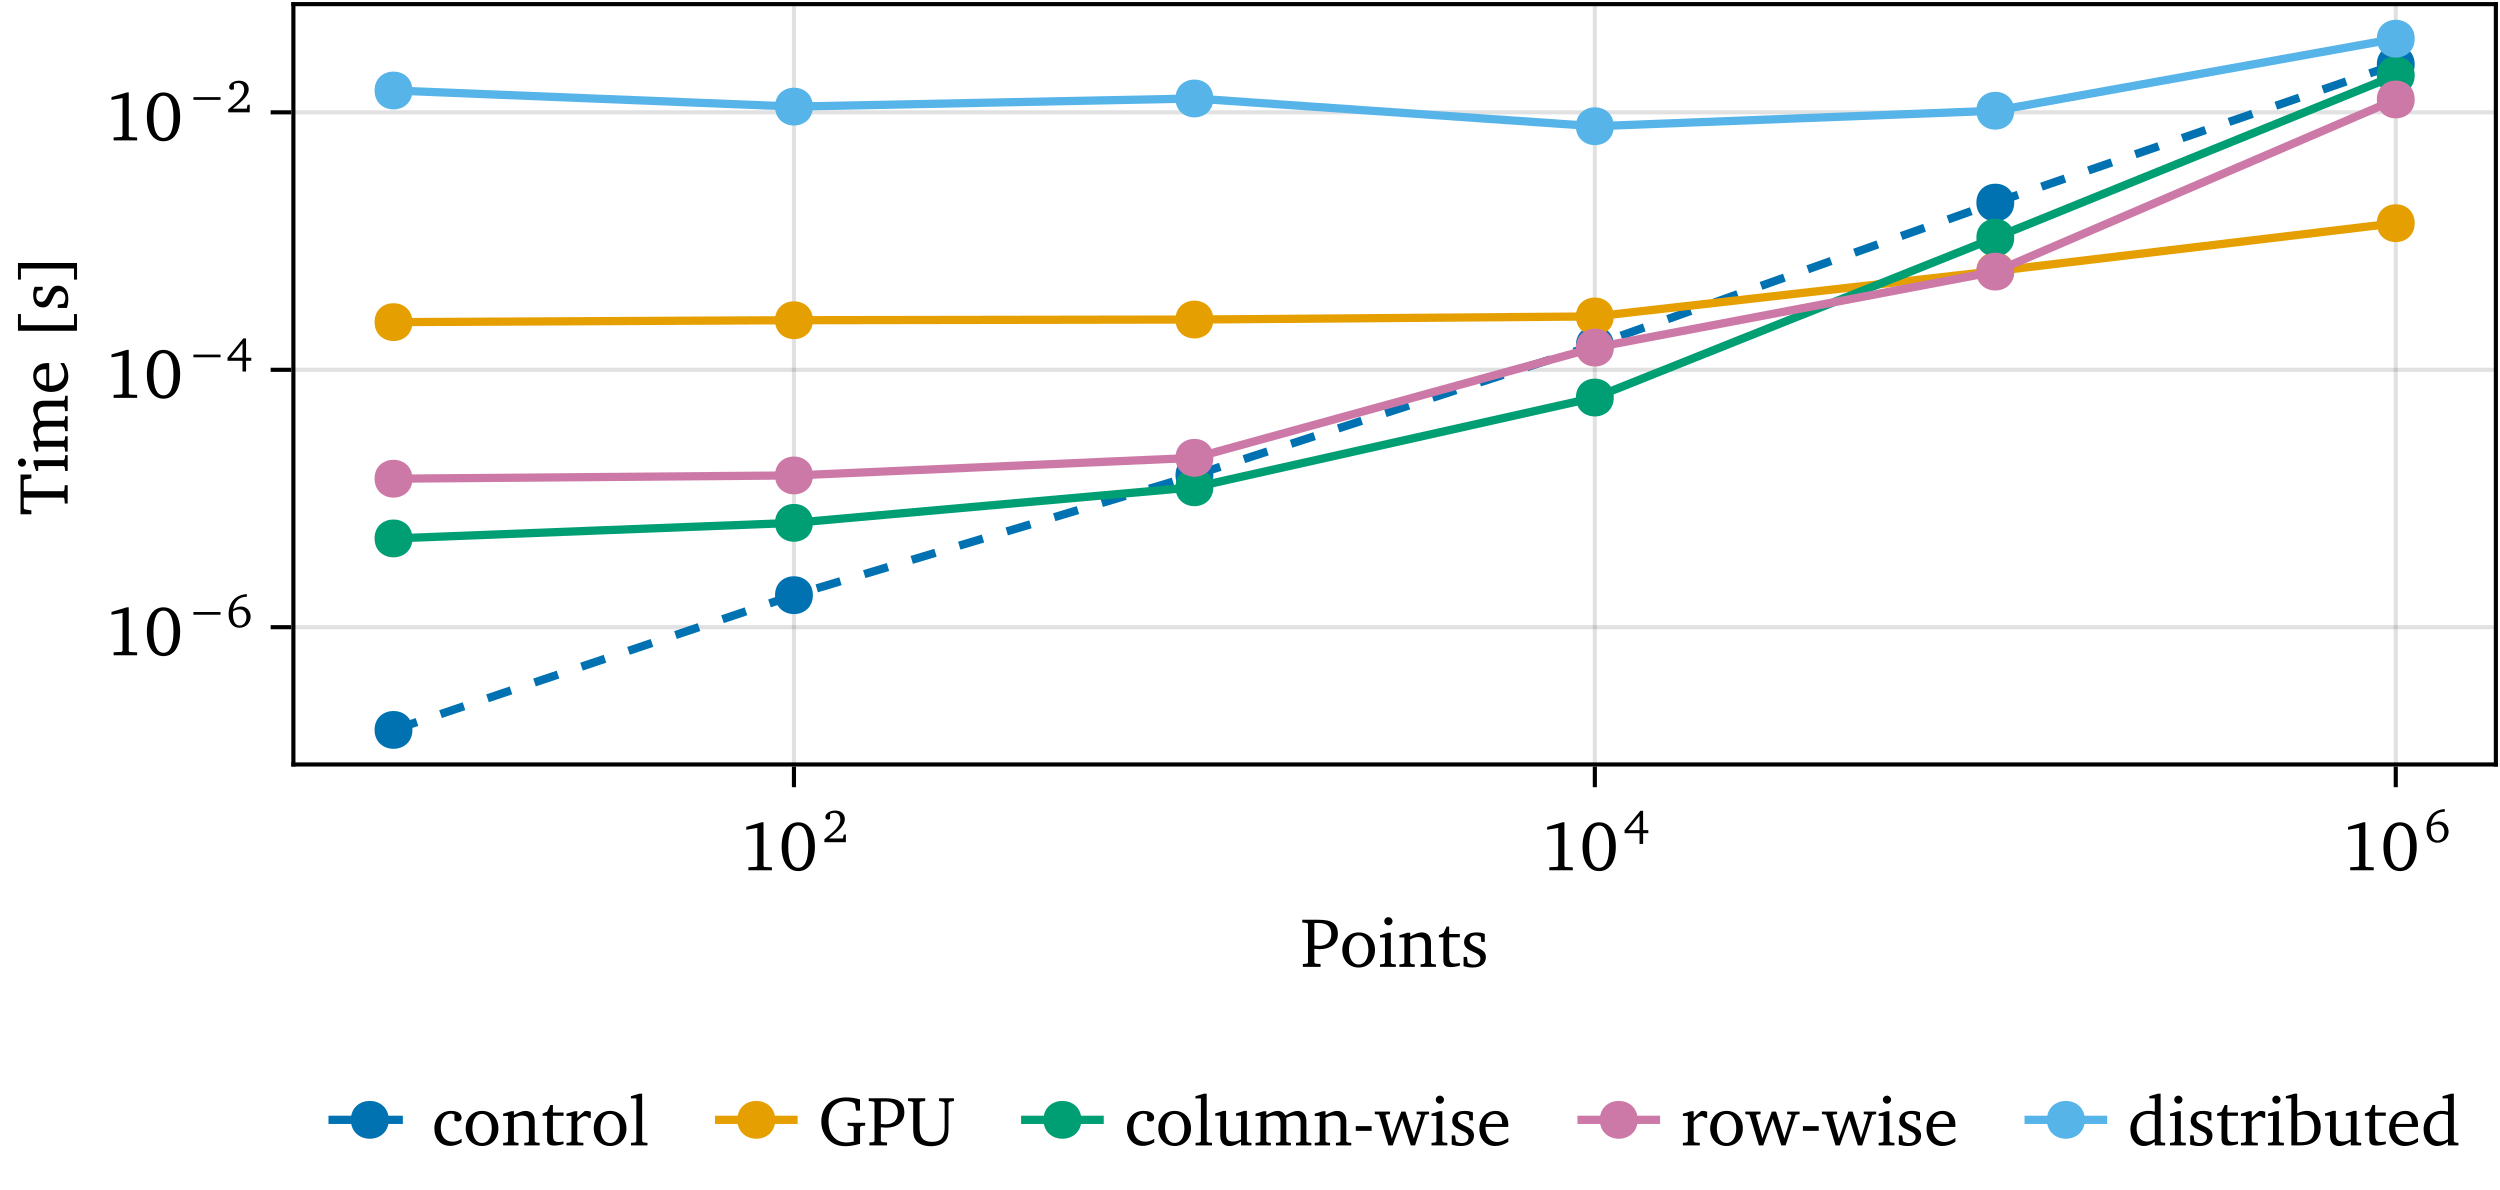 <?xml version="1.0" encoding="UTF-8"?>
<svg xmlns="http://www.w3.org/2000/svg" xmlns:xlink="http://www.w3.org/1999/xlink" width="605" height="288" viewBox="0 0 605 288">
<defs>
<g>
<g id="glyph-0-0-b4c03bb5">
<path d="M 0.562 0 L 4.844 0 L 4.844 -0.703 L 3.641 -0.781 L 3.344 -1.016 L 3.344 -4.375 C 3.875 -4.312 4.297 -4.281 4.625 -4.281 C 7.359 -4.281 9.031 -5.766 9.031 -7.938 C 9.031 -10.516 7.562 -11.406 4.297 -11.406 L 0.422 -11.406 L 0.422 -10.734 L 1.531 -10.625 L 1.812 -10.391 L 1.812 -1.016 L 1.531 -0.781 L 0.562 -0.703 Z M 3.344 -5.188 L 3.344 -10.594 C 3.656 -10.625 3.969 -10.625 4.234 -10.625 C 6.406 -10.625 7.453 -9.797 7.453 -7.969 C 7.453 -6.109 6.406 -5.094 4.469 -5.094 C 4.219 -5.094 3.844 -5.141 3.344 -5.188 Z M 3.344 -5.188 "/>
</g>
<g id="glyph-0-1-b4c03bb5">
<path d="M 4.578 -8.344 C 2.281 -8.344 0.625 -6.625 0.625 -4.094 C 0.625 -1.578 2.297 0.156 4.578 0.156 C 6.844 0.156 8.531 -1.578 8.531 -4.094 C 8.531 -6.609 6.875 -8.344 4.578 -8.344 Z M 4.578 -7.609 C 5.953 -7.609 6.938 -6.297 6.938 -4.094 C 6.938 -1.891 5.953 -0.578 4.578 -0.578 C 3.219 -0.578 2.234 -1.906 2.234 -4.094 C 2.234 -6.312 3.203 -7.609 4.578 -7.609 Z M 4.578 -7.609 "/>
</g>
<g id="glyph-0-2-b4c03bb5">
<path d="M 0.516 0 L 4.234 0 L 4.234 -0.609 L 3.422 -0.703 L 3.125 -0.969 L 3.125 -6.656 C 3.859 -7.031 4.484 -7.219 5.031 -7.219 C 6.297 -7.219 6.75 -6.719 6.75 -5.469 L 6.75 -0.969 L 6.453 -0.703 L 5.641 -0.609 L 5.641 0 L 9.359 0 L 9.359 -0.609 L 8.453 -0.703 L 8.156 -0.969 L 8.156 -5.766 C 8.156 -7.469 7.344 -8.344 5.859 -8.344 C 5.141 -8.344 4.266 -7.953 3.125 -7.328 L 3.125 -8.266 L 2.484 -8.266 L 0.516 -7.656 L 0.516 -7.125 L 1.719 -7.125 L 1.719 -0.969 L 1.422 -0.703 L 0.516 -0.609 Z M 0.516 0 "/>
</g>
<g id="glyph-0-3-b4c03bb5">
<path d="M 1.5 -7.156 L 1.5 -1.672 C 1.5 -0.453 1.859 0.047 3.266 0.047 C 3.922 0.047 4.688 -0.062 5.484 -0.328 L 5.484 -0.953 C 5.094 -0.859 4.703 -0.812 4.312 -0.812 C 3.125 -0.812 2.906 -1.375 2.906 -2.672 L 2.906 -7.156 L 5.484 -7.156 L 5.484 -7.953 L 2.906 -7.953 L 2.906 -9.766 L 2.281 -9.766 L 1.547 -8.172 L 0.422 -7.688 L 0.422 -7.156 Z M 1.5 -7.156 "/>
</g>
<g id="glyph-0-4-b4c03bb5">
<path d="M 5.844 -7.969 C 5.266 -8.234 4.609 -8.344 3.859 -8.344 C 1.922 -8.344 0.844 -7.469 0.844 -5.969 C 0.844 -4.828 1.594 -4.281 3.047 -3.641 C 4.172 -3.125 4.781 -2.828 4.781 -1.938 C 4.781 -1.141 4.172 -0.562 3.172 -0.562 C 2.688 -0.562 2.203 -0.703 1.734 -0.969 L 1.531 -2.406 L 0.719 -2.406 L 0.719 -0.203 C 1.312 0.016 2.062 0.156 2.922 0.156 C 4.938 0.156 6.109 -0.812 6.109 -2.391 C 6.109 -3.031 5.859 -3.531 5.453 -3.859 C 4.891 -4.312 4.25 -4.562 3.656 -4.844 C 2.703 -5.297 2.203 -5.656 2.203 -6.391 C 2.203 -7.156 2.719 -7.609 3.625 -7.609 C 4.031 -7.609 4.438 -7.5 4.875 -7.266 L 5.016 -6.047 L 5.844 -6.047 Z M 5.844 -7.969 "/>
</g>
<g id="glyph-0-5-b4c03bb5">
<path d="M 4.719 -11.609 C 2.297 -11.609 0.703 -9.469 0.703 -5.719 C 0.703 -1.953 2.297 0.203 4.719 0.203 C 7.156 0.203 8.75 -1.953 8.75 -5.719 C 8.75 -9.469 7.156 -11.609 4.719 -11.609 Z M 4.719 -10.812 C 6.297 -10.812 7.141 -9.078 7.141 -5.719 C 7.141 -2.344 6.297 -0.609 4.719 -0.609 C 3.156 -0.609 2.297 -2.328 2.297 -5.688 C 2.297 -9.078 3.156 -10.812 4.719 -10.812 Z M 4.719 -10.812 "/>
</g>
<g id="glyph-0-6-b4c03bb5">
<path d="M 5.281 -11.609 L 1.594 -10.5 L 1.594 -9.797 L 4.266 -10.266 L 4.266 -1.125 L 4.062 -0.828 L 2.109 -0.734 L 2.109 0 L 7.797 0 L 7.797 -0.719 L 5.969 -0.797 L 5.766 -1.047 L 5.766 -11.609 Z M 5.281 -11.609 "/>
</g>
<g id="glyph-1-0-b4c03bb5">
<path d="M 2.625 -12.031 C 2.078 -12.031 1.625 -11.609 1.625 -11.047 C 1.625 -10.5 2.078 -10.078 2.625 -10.078 C 3.156 -10.078 3.609 -10.5 3.609 -11.047 C 3.609 -11.594 3.156 -12.031 2.625 -12.031 Z M 2.547 -8.266 L 0.594 -7.656 L 0.594 -7.125 L 1.781 -7.125 L 1.781 -0.969 L 1.5 -0.703 L 0.594 -0.609 L 0.594 0 L 4.422 0 L 4.422 -0.609 L 3.5 -0.703 L 3.203 -0.969 L 3.203 -8.266 Z M 2.547 -8.266 "/>
</g>
<g id="glyph-1-1-b4c03bb5">
<path d="M 4.719 -11.609 C 2.297 -11.609 0.703 -9.469 0.703 -5.719 C 0.703 -1.953 2.297 0.203 4.719 0.203 C 7.156 0.203 8.75 -1.953 8.75 -5.719 C 8.75 -9.469 7.156 -11.609 4.719 -11.609 Z M 4.719 -10.812 C 6.297 -10.812 7.141 -9.078 7.141 -5.719 C 7.141 -2.344 6.297 -0.609 4.719 -0.609 C 3.156 -0.609 2.297 -2.328 2.297 -5.688 C 2.297 -9.078 3.156 -10.812 4.719 -10.812 Z M 4.719 -10.812 "/>
</g>
<g id="glyph-2-0-b4c03bb5">
<path d="M 5.281 -11.609 L 1.594 -10.5 L 1.594 -9.797 L 4.266 -10.266 L 4.266 -1.125 L 4.062 -0.828 L 2.109 -0.734 L 2.109 0 L 7.797 0 L 7.797 -0.719 L 5.969 -0.797 L 5.766 -1.047 L 5.766 -11.609 Z M 5.281 -11.609 "/>
</g>
<g id="glyph-3-0-b4c03bb5">
<path d="M 1.578 -0.891 C 4.062 -2.859 5.422 -4.125 5.422 -5.547 C 5.422 -6.812 4.531 -7.656 3.078 -7.656 C 1.688 -7.656 0.703 -6.859 0.703 -6.078 C 0.703 -5.703 0.938 -5.453 1.328 -5.453 C 1.516 -5.453 1.688 -5.516 1.844 -5.625 L 1.844 -6.828 C 2.172 -7.016 2.5 -7.094 2.844 -7.094 C 3.766 -7.094 4.328 -6.469 4.328 -5.391 C 4.328 -3.922 2.922 -2.703 0.469 -0.703 L 0.469 0 L 5.672 0 L 5.672 -1.844 L 5.156 -1.844 L 4.953 -0.891 Z M 1.578 -0.891 "/>
</g>
<g id="glyph-3-1-b4c03bb5">
<path d="M 4.125 -7.594 L 0.297 -2.906 L 0.297 -2.172 L 3.922 -2.172 L 3.922 0.422 L 4.781 0.422 L 4.781 -2.172 L 6.047 -2.172 L 6.047 -2.906 L 4.781 -2.906 L 4.781 -7.594 Z M 3.922 -6.375 L 3.922 -2.906 L 1.141 -2.906 Z M 3.922 -6.375 "/>
</g>
<g id="glyph-3-2-b4c03bb5">
<path d="M 4.969 -8.016 C 2.219 -7.828 0.562 -5.984 0.562 -3.109 C 0.562 -1.094 1.656 0.141 3.172 0.141 C 4.719 0.141 5.891 -1.031 5.891 -2.547 C 5.891 -3.969 4.891 -5 3.562 -5 C 2.891 -5 2.234 -4.75 1.656 -4.312 C 2 -6.312 3.141 -7.359 4.938 -7.359 C 4.953 -7.359 4.953 -7.359 4.969 -7.359 Z M 1.625 -3.812 C 2.094 -4.156 2.641 -4.312 3.25 -4.312 C 4.203 -4.312 4.875 -3.594 4.875 -2.453 C 4.875 -1.25 4.203 -0.406 3.266 -0.406 C 2.203 -0.406 1.609 -1.344 1.609 -3.125 C 1.609 -3.344 1.609 -3.578 1.625 -3.812 Z M 1.625 -3.812 "/>
</g>
<g id="glyph-4-0-b4c03bb5">
<path d="M -11.406 -0.266 L -8.781 -0.266 L -8.781 -1.203 L -10.375 -1.438 L -10.625 -1.688 L -10.625 -4.297 L -1.016 -4.297 L -0.781 -4 L -0.703 -2.859 L 0 -2.859 L 0 -7.297 L -0.703 -7.297 L -0.781 -6.156 L -1.016 -5.844 L -10.625 -5.844 L -10.625 -8.469 L -10.375 -8.703 L -8.781 -8.938 L -8.781 -9.875 L -11.406 -9.875 Z M -11.406 -0.266 "/>
</g>
<g id="glyph-4-1-b4c03bb5">
<path d="M -12.031 -2.625 C -12.031 -2.078 -11.609 -1.625 -11.047 -1.625 C -10.5 -1.625 -10.078 -2.078 -10.078 -2.625 C -10.078 -3.156 -10.5 -3.609 -11.047 -3.609 C -11.594 -3.609 -12.031 -3.156 -12.031 -2.625 Z M -8.266 -2.547 L -7.656 -0.594 L -7.125 -0.594 L -7.125 -1.781 L -0.969 -1.781 L -0.703 -1.5 L -0.609 -0.594 L 0 -0.594 L 0 -4.422 L -0.609 -4.422 L -0.703 -3.5 L -0.969 -3.203 L -8.266 -3.203 Z M -8.266 -2.547 "/>
</g>
<g id="glyph-4-2-b4c03bb5">
</g>
<g id="glyph-4-3-b4c03bb5">
<path d="M -12.031 -2.359 L 2.25 -2.359 L 2.25 -6.391 L 1.531 -6.391 L 1.531 -3.703 L -11.312 -3.703 L -11.312 -6.391 L -12.031 -6.391 Z M -12.031 -2.359 "/>
</g>
<g id="glyph-4-4-b4c03bb5">
<path d="M -7.969 -5.844 C -8.234 -5.266 -8.344 -4.609 -8.344 -3.859 C -8.344 -1.922 -7.469 -0.844 -5.969 -0.844 C -4.828 -0.844 -4.281 -1.594 -3.641 -3.047 C -3.125 -4.172 -2.828 -4.781 -1.938 -4.781 C -1.141 -4.781 -0.562 -4.172 -0.562 -3.172 C -0.562 -2.688 -0.703 -2.203 -0.969 -1.734 L -2.406 -1.531 L -2.406 -0.719 L -0.203 -0.719 C 0.016 -1.312 0.156 -2.062 0.156 -2.922 C 0.156 -4.938 -0.812 -6.109 -2.391 -6.109 C -3.031 -6.109 -3.531 -5.859 -3.859 -5.453 C -4.312 -4.891 -4.562 -4.25 -4.844 -3.656 C -5.297 -2.703 -5.656 -2.203 -6.391 -2.203 C -7.156 -2.203 -7.609 -2.719 -7.609 -3.625 C -7.609 -4.031 -7.5 -4.438 -7.266 -4.875 L -6.047 -5.016 L -6.047 -5.844 Z M -7.969 -5.844 "/>
</g>
<g id="glyph-5-0-b4c03bb5">
<path d="M -7.203 -7.719 C -7.953 -7.328 -8.344 -6.688 -8.344 -5.844 C -8.344 -5.141 -7.984 -4.25 -7.328 -3.125 L -8.266 -3.125 L -8.266 -2.484 L -7.656 -0.516 L -7.125 -0.516 L -7.125 -1.719 L -0.969 -1.719 L -0.703 -1.422 L -0.609 -0.516 L 0 -0.516 L 0 -4.234 L -0.609 -4.234 L -0.703 -3.422 L -0.969 -3.125 L -6.656 -3.125 C -7.031 -3.875 -7.219 -4.5 -7.219 -5.062 C -7.219 -6.094 -6.656 -6.562 -5.469 -6.562 L -0.969 -6.562 L -0.703 -6.266 L -0.609 -5.453 L 0 -5.453 L 0 -9.078 L -0.609 -9.078 L -0.703 -8.281 L -0.969 -7.969 L -6.656 -7.969 C -7.016 -8.703 -7.219 -9.344 -7.219 -9.891 C -7.219 -10.953 -6.656 -11.422 -5.469 -11.422 L -0.969 -11.422 L -0.703 -11.125 L -0.609 -10.312 L 0 -10.312 L 0 -14.031 L -0.609 -14.031 L -0.703 -13.125 L -0.969 -12.828 L -5.766 -12.828 C -7.453 -12.828 -8.344 -11.984 -8.344 -10.641 C -8.344 -9.969 -7.953 -9 -7.203 -7.719 Z M -7.203 -7.719 "/>
</g>
<g id="glyph-5-1-b4c03bb5">
<path d="M -1.797 -7.609 C -1.156 -6.641 -0.812 -5.797 -0.812 -4.953 C -0.812 -3.234 -2.109 -2.094 -4.281 -2.094 C -4.328 -2.094 -4.406 -2.094 -4.469 -2.094 L -4.469 -7.594 C -4.656 -7.609 -4.828 -7.609 -5 -7.609 C -7.094 -7.609 -8.344 -6.406 -8.344 -4.562 C -8.344 -2.281 -6.594 -0.625 -4.031 -0.625 C -1.531 -0.625 0.156 -2.172 0.156 -4.422 C 0.156 -5.484 -0.188 -6.594 -0.859 -7.609 Z M -5.188 -6.109 L -5.188 -2.172 C -6.625 -2.281 -7.578 -3.25 -7.578 -4.328 C -7.578 -5.469 -6.828 -6.109 -5.453 -6.109 C -5.375 -6.109 -5.266 -6.109 -5.188 -6.109 Z M -5.188 -6.109 "/>
</g>
<g id="glyph-6-0-b4c03bb5">
<path d="M -12.031 -0.781 L -11.312 -0.781 L -11.312 -3.469 L 1.531 -3.469 L 1.531 -0.781 L 2.266 -0.781 L 2.266 -4.797 L -12.031 -4.797 Z M -12.031 -0.781 "/>
</g>
<g id="glyph-7-0-b4c03bb5">
<path d="M 5.281 -11.609 L 1.594 -10.5 L 1.594 -9.797 L 4.266 -10.266 L 4.266 -1.125 L 4.062 -0.828 L 2.109 -0.734 L 2.109 0 L 7.797 0 L 7.797 -0.719 L 5.969 -0.797 L 5.766 -1.047 L 5.766 -11.609 Z M 5.281 -11.609 "/>
</g>
<g id="glyph-8-0-b4c03bb5">
<path d="M 4.719 -11.609 C 2.297 -11.609 0.703 -9.469 0.703 -5.719 C 0.703 -1.953 2.297 0.203 4.719 0.203 C 7.156 0.203 8.75 -1.953 8.75 -5.719 C 8.75 -9.469 7.156 -11.609 4.719 -11.609 Z M 4.719 -10.812 C 6.297 -10.812 7.141 -9.078 7.141 -5.719 C 7.141 -2.344 6.297 -0.609 4.719 -0.609 C 3.156 -0.609 2.297 -2.328 2.297 -5.688 C 2.297 -9.078 3.156 -10.812 4.719 -10.812 Z M 4.719 -10.812 "/>
</g>
<g id="glyph-9-0-b4c03bb5">
<path d="M 1.391 -3.672 L 1.391 -3.016 L 7.953 -3.016 L 7.953 -3.672 Z M 1.391 -3.672 "/>
</g>
<g id="glyph-9-1-b4c03bb5">
<path d="M 4.969 -8.016 C 2.219 -7.828 0.562 -5.984 0.562 -3.109 C 0.562 -1.094 1.656 0.141 3.172 0.141 C 4.719 0.141 5.891 -1.031 5.891 -2.547 C 5.891 -3.969 4.891 -5 3.562 -5 C 2.891 -5 2.234 -4.75 1.656 -4.312 C 2 -6.312 3.141 -7.359 4.938 -7.359 C 4.953 -7.359 4.953 -7.359 4.969 -7.359 Z M 1.625 -3.812 C 2.094 -4.156 2.641 -4.312 3.25 -4.312 C 4.203 -4.312 4.875 -3.594 4.875 -2.453 C 4.875 -1.25 4.203 -0.406 3.266 -0.406 C 2.203 -0.406 1.609 -1.344 1.609 -3.125 C 1.609 -3.344 1.609 -3.578 1.625 -3.812 Z M 1.625 -3.812 "/>
</g>
<g id="glyph-10-0-b4c03bb5">
<path d="M 5.281 -11.609 L 1.594 -10.5 L 1.594 -9.797 L 4.266 -10.266 L 4.266 -1.125 L 4.062 -0.828 L 2.109 -0.734 L 2.109 0 L 7.797 0 L 7.797 -0.719 L 5.969 -0.797 L 5.766 -1.047 L 5.766 -11.609 Z M 5.281 -11.609 "/>
</g>
<g id="glyph-11-0-b4c03bb5">
<path d="M 4.719 -11.609 C 2.297 -11.609 0.703 -9.469 0.703 -5.719 C 0.703 -1.953 2.297 0.203 4.719 0.203 C 7.156 0.203 8.75 -1.953 8.75 -5.719 C 8.75 -9.469 7.156 -11.609 4.719 -11.609 Z M 4.719 -10.812 C 6.297 -10.812 7.141 -9.078 7.141 -5.719 C 7.141 -2.344 6.297 -0.609 4.719 -0.609 C 3.156 -0.609 2.297 -2.328 2.297 -5.688 C 2.297 -9.078 3.156 -10.812 4.719 -10.812 Z M 4.719 -10.812 "/>
</g>
<g id="glyph-12-0-b4c03bb5">
<path d="M 1.391 -3.672 L 1.391 -3.016 L 7.953 -3.016 L 7.953 -3.672 Z M 1.391 -3.672 "/>
</g>
<g id="glyph-12-1-b4c03bb5">
<path d="M 4.125 -7.594 L 0.297 -2.906 L 0.297 -2.172 L 3.922 -2.172 L 3.922 0.422 L 4.781 0.422 L 4.781 -2.172 L 6.047 -2.172 L 6.047 -2.906 L 4.781 -2.906 L 4.781 -7.594 Z M 3.922 -6.375 L 3.922 -2.906 L 1.141 -2.906 Z M 3.922 -6.375 "/>
</g>
<g id="glyph-13-0-b4c03bb5">
<path d="M 5.281 -11.609 L 1.594 -10.5 L 1.594 -9.797 L 4.266 -10.266 L 4.266 -1.125 L 4.062 -0.828 L 2.109 -0.734 L 2.109 0 L 7.797 0 L 7.797 -0.719 L 5.969 -0.797 L 5.766 -1.047 L 5.766 -11.609 Z M 5.281 -11.609 "/>
</g>
<g id="glyph-14-0-b4c03bb5">
<path d="M 4.719 -11.609 C 2.297 -11.609 0.703 -9.469 0.703 -5.719 C 0.703 -1.953 2.297 0.203 4.719 0.203 C 7.156 0.203 8.75 -1.953 8.75 -5.719 C 8.75 -9.469 7.156 -11.609 4.719 -11.609 Z M 4.719 -10.812 C 6.297 -10.812 7.141 -9.078 7.141 -5.719 C 7.141 -2.344 6.297 -0.609 4.719 -0.609 C 3.156 -0.609 2.297 -2.328 2.297 -5.688 C 2.297 -9.078 3.156 -10.812 4.719 -10.812 Z M 4.719 -10.812 "/>
</g>
<g id="glyph-15-0-b4c03bb5">
<path d="M 1.391 -3.672 L 1.391 -3.016 L 7.953 -3.016 L 7.953 -3.672 Z M 1.391 -3.672 "/>
</g>
<g id="glyph-15-1-b4c03bb5">
<path d="M 1.578 -0.891 C 4.062 -2.859 5.422 -4.125 5.422 -5.547 C 5.422 -6.812 4.531 -7.656 3.078 -7.656 C 1.688 -7.656 0.703 -6.859 0.703 -6.078 C 0.703 -5.703 0.938 -5.453 1.328 -5.453 C 1.516 -5.453 1.688 -5.516 1.844 -5.625 L 1.844 -6.828 C 2.172 -7.016 2.5 -7.094 2.844 -7.094 C 3.766 -7.094 4.328 -6.469 4.328 -5.391 C 4.328 -3.922 2.922 -2.703 0.469 -0.703 L 0.469 0 L 5.672 0 L 5.672 -1.844 L 5.156 -1.844 L 4.953 -0.891 Z M 1.578 -0.891 "/>
</g>
<g id="glyph-16-0-b4c03bb5">
<path d="M 7.219 -0.719 L 7.219 -1.594 C 6.516 -1.125 5.812 -0.891 5.062 -0.891 C 3.297 -0.891 2.172 -2.125 2.172 -4.219 C 2.172 -6.359 3.219 -7.672 4.672 -7.672 C 4.969 -7.672 5.234 -7.578 5.484 -7.422 L 5.484 -6.031 C 5.75 -5.859 6 -5.781 6.25 -5.781 C 6.828 -5.781 7.203 -6.141 7.203 -6.688 C 7.203 -7.672 6.297 -8.344 4.656 -8.344 C 2.281 -8.344 0.625 -6.625 0.625 -4.094 C 0.625 -1.578 2.141 0.125 4.453 0.125 C 5.375 0.125 6.297 -0.172 7.219 -0.719 Z M 7.219 -0.719 "/>
</g>
<g id="glyph-17-0-b4c03bb5">
<path d="M 4.578 -8.344 C 2.281 -8.344 0.625 -6.625 0.625 -4.094 C 0.625 -1.578 2.297 0.156 4.578 0.156 C 6.844 0.156 8.531 -1.578 8.531 -4.094 C 8.531 -6.609 6.875 -8.344 4.578 -8.344 Z M 4.578 -7.609 C 5.953 -7.609 6.938 -6.297 6.938 -4.094 C 6.938 -1.891 5.953 -0.578 4.578 -0.578 C 3.219 -0.578 2.234 -1.906 2.234 -4.094 C 2.234 -6.312 3.203 -7.609 4.578 -7.609 Z M 4.578 -7.609 "/>
</g>
<g id="glyph-18-0-b4c03bb5">
<path d="M 0.516 0 L 4.234 0 L 4.234 -0.609 L 3.422 -0.703 L 3.125 -0.969 L 3.125 -6.656 C 3.859 -7.031 4.484 -7.219 5.031 -7.219 C 6.297 -7.219 6.75 -6.719 6.75 -5.469 L 6.75 -0.969 L 6.453 -0.703 L 5.641 -0.609 L 5.641 0 L 9.359 0 L 9.359 -0.609 L 8.453 -0.703 L 8.156 -0.969 L 8.156 -5.766 C 8.156 -7.469 7.344 -8.344 5.859 -8.344 C 5.141 -8.344 4.266 -7.953 3.125 -7.328 L 3.125 -8.266 L 2.484 -8.266 L 0.516 -7.656 L 0.516 -7.125 L 1.719 -7.125 L 1.719 -0.969 L 1.422 -0.703 L 0.516 -0.609 Z M 0.516 0 "/>
</g>
<g id="glyph-19-0-b4c03bb5">
<path d="M 1.5 -7.156 L 1.5 -1.672 C 1.5 -0.453 1.859 0.047 3.266 0.047 C 3.922 0.047 4.688 -0.062 5.484 -0.328 L 5.484 -0.953 C 5.094 -0.859 4.703 -0.812 4.312 -0.812 C 3.125 -0.812 2.906 -1.375 2.906 -2.672 L 2.906 -7.156 L 5.484 -7.156 L 5.484 -7.953 L 2.906 -7.953 L 2.906 -9.766 L 2.281 -9.766 L 1.547 -8.172 L 0.422 -7.688 L 0.422 -7.156 Z M 1.5 -7.156 "/>
</g>
<g id="glyph-19-1-b4c03bb5">
<path d="M 7.719 -7.203 C 7.328 -7.953 6.688 -8.344 5.844 -8.344 C 5.141 -8.344 4.25 -7.984 3.125 -7.328 L 3.125 -8.266 L 2.484 -8.266 L 0.516 -7.656 L 0.516 -7.125 L 1.719 -7.125 L 1.719 -0.969 L 1.422 -0.703 L 0.516 -0.609 L 0.516 0 L 4.234 0 L 4.234 -0.609 L 3.422 -0.703 L 3.125 -0.969 L 3.125 -6.656 C 3.875 -7.031 4.5 -7.219 5.062 -7.219 C 6.094 -7.219 6.562 -6.656 6.562 -5.469 L 6.562 -0.969 L 6.266 -0.703 L 5.453 -0.609 L 5.453 0 L 9.078 0 L 9.078 -0.609 L 8.281 -0.703 L 7.969 -0.969 L 7.969 -6.656 C 8.703 -7.016 9.344 -7.219 9.891 -7.219 C 10.953 -7.219 11.422 -6.656 11.422 -5.469 L 11.422 -0.969 L 11.125 -0.703 L 10.312 -0.609 L 10.312 0 L 14.031 0 L 14.031 -0.609 L 13.125 -0.703 L 12.828 -0.969 L 12.828 -5.766 C 12.828 -7.453 11.984 -8.344 10.641 -8.344 C 9.969 -8.344 9 -7.953 7.719 -7.203 Z M 7.719 -7.203 "/>
</g>
<g id="glyph-19-2-b4c03bb5">
<path d="M 2.625 -12.031 C 2.078 -12.031 1.625 -11.609 1.625 -11.047 C 1.625 -10.5 2.078 -10.078 2.625 -10.078 C 3.156 -10.078 3.609 -10.5 3.609 -11.047 C 3.609 -11.594 3.156 -12.031 2.625 -12.031 Z M 2.547 -8.266 L 0.594 -7.656 L 0.594 -7.125 L 1.781 -7.125 L 1.781 -0.969 L 1.5 -0.703 L 0.594 -0.609 L 0.594 0 L 4.422 0 L 4.422 -0.609 L 3.5 -0.703 L 3.203 -0.969 L 3.203 -8.266 Z M 2.547 -8.266 "/>
</g>
<g id="glyph-20-0-b4c03bb5">
<path d="M 0.516 0 L 4.609 0 L 4.609 -0.609 L 3.422 -0.703 L 3.125 -0.969 L 3.125 -5.828 C 3.828 -6.641 4.422 -7.078 4.984 -7.078 C 5.344 -7.078 5.625 -6.938 5.844 -6.656 L 6.391 -6.656 L 6.391 -8.125 C 6.031 -8.281 5.719 -8.344 5.375 -8.344 C 5.234 -8.344 5.078 -8.344 4.953 -8.312 C 4.328 -7.812 3.719 -7.281 3.125 -6.656 L 3.125 -8.266 L 2.484 -8.266 L 0.516 -7.656 L 0.516 -7.125 L 1.719 -7.125 L 1.719 -0.969 L 1.406 -0.703 L 0.516 -0.609 Z M 0.516 0 "/>
</g>
<g id="glyph-20-1-b4c03bb5">
<path d="M 7.094 -5.469 L 7.094 -4.781 L 8.297 -4.688 L 8.578 -4.453 L 8.578 -0.922 C 7.922 -0.766 7.344 -0.703 6.844 -0.703 C 4.188 -0.703 2.484 -2.625 2.484 -5.828 C 2.484 -8.891 4.109 -10.703 6.719 -10.703 C 7.391 -10.703 8.031 -10.562 8.656 -10.266 L 8.891 -9.969 L 9.141 -8.422 L 10.094 -8.422 L 10.094 -11.125 C 8.969 -11.438 7.875 -11.609 6.828 -11.609 C 3.078 -11.609 0.734 -9.297 0.734 -5.719 C 0.734 -3.484 1.844 -1.516 3.672 -0.469 C 4.453 -0.031 5.453 0.203 6.594 0.203 C 7.594 0.203 8.766 0 10.109 -0.391 L 10.109 -4.453 L 10.406 -4.688 L 11.344 -4.781 L 11.344 -5.469 Z M 7.094 -5.469 "/>
</g>
<g id="glyph-21-0-b4c03bb5">
<path d="M 4.578 -8.344 C 2.281 -8.344 0.625 -6.625 0.625 -4.094 C 0.625 -1.578 2.297 0.156 4.578 0.156 C 6.844 0.156 8.531 -1.578 8.531 -4.094 C 8.531 -6.609 6.875 -8.344 4.578 -8.344 Z M 4.578 -7.609 C 5.953 -7.609 6.938 -6.297 6.938 -4.094 C 6.938 -1.891 5.953 -0.578 4.578 -0.578 C 3.219 -0.578 2.234 -1.906 2.234 -4.094 C 2.234 -6.312 3.203 -7.609 4.578 -7.609 Z M 4.578 -7.609 "/>
</g>
<g id="glyph-21-1-b4c03bb5">
<path d="M 0.469 0 L 4.453 0 L 4.453 -0.609 L 3.484 -0.703 L 3.172 -0.969 L 3.172 -12.516 L 2.531 -12.516 L 0.453 -11.906 L 0.453 -11.375 L 1.766 -11.375 L 1.766 -0.969 L 1.484 -0.703 L 0.469 -0.609 Z M 0.469 0 "/>
</g>
<g id="glyph-21-2-b4c03bb5">
<path d="M 0.562 0 L 4.844 0 L 4.844 -0.703 L 3.641 -0.781 L 3.344 -1.016 L 3.344 -4.375 C 3.875 -4.312 4.297 -4.281 4.625 -4.281 C 7.359 -4.281 9.031 -5.766 9.031 -7.938 C 9.031 -10.516 7.562 -11.406 4.297 -11.406 L 0.422 -11.406 L 0.422 -10.734 L 1.531 -10.625 L 1.812 -10.391 L 1.812 -1.016 L 1.531 -0.781 L 0.562 -0.703 Z M 3.344 -5.188 L 3.344 -10.594 C 3.656 -10.625 3.969 -10.625 4.234 -10.625 C 6.406 -10.625 7.453 -9.797 7.453 -7.969 C 7.453 -6.109 6.406 -5.094 4.469 -5.094 C 4.219 -5.094 3.844 -5.141 3.344 -5.188 Z M 3.344 -5.188 "/>
</g>
<g id="glyph-21-3-b4c03bb5">
<path d="M 0.422 -11.406 L 0.422 -10.734 L 1.391 -10.625 L 1.688 -10.391 L 1.688 -4.078 C 1.688 -2.828 1.766 -1.891 2.438 -1.094 C 3.078 -0.312 4.328 0.203 5.953 0.203 C 7.562 0.203 8.828 -0.312 9.469 -1.094 C 10.125 -1.891 10.219 -2.844 10.219 -4.078 L 10.219 -10.266 L 10.516 -10.578 L 11.547 -10.734 L 11.547 -11.406 L 7.953 -11.406 L 7.953 -10.734 L 8.969 -10.578 L 9.297 -10.266 L 9.297 -4.234 C 9.297 -1.922 8.422 -0.844 6.266 -0.844 C 4.094 -0.844 3.234 -1.922 3.234 -4.234 L 3.234 -10.391 L 3.531 -10.625 L 4.594 -10.734 L 4.594 -11.406 Z M 0.422 -11.406 "/>
</g>
<g id="glyph-21-4-b4c03bb5">
<path d="M 7.219 -0.719 L 7.219 -1.594 C 6.516 -1.125 5.812 -0.891 5.062 -0.891 C 3.297 -0.891 2.172 -2.125 2.172 -4.219 C 2.172 -6.359 3.219 -7.672 4.672 -7.672 C 4.969 -7.672 5.234 -7.578 5.484 -7.422 L 5.484 -6.031 C 5.75 -5.859 6 -5.781 6.25 -5.781 C 6.828 -5.781 7.203 -6.141 7.203 -6.688 C 7.203 -7.672 6.297 -8.344 4.656 -8.344 C 2.281 -8.344 0.625 -6.625 0.625 -4.094 C 0.625 -1.578 2.141 0.125 4.453 0.125 C 5.375 0.125 6.297 -0.172 7.219 -0.719 Z M 7.219 -0.719 "/>
</g>
<g id="glyph-21-5-b4c03bb5">
<path d="M 2.406 -8.344 L 0.438 -7.719 L 0.438 -7.188 L 1.656 -7.188 L 1.656 -2.438 C 1.656 -0.734 2.469 0.172 3.922 0.172 C 4.766 0.172 5.656 -0.219 6.688 -0.953 L 6.688 0 L 9.203 0 L 9.203 -0.609 L 8.391 -0.703 L 8.094 -0.969 L 8.094 -8.344 L 7.453 -8.344 L 5.469 -7.719 L 5.469 -7.188 L 6.688 -7.188 L 6.688 -1.422 C 5.984 -1.094 5.344 -0.922 4.703 -0.922 C 3.562 -0.922 3.062 -1.5 3.062 -2.719 L 3.062 -8.344 Z M 2.406 -8.344 "/>
</g>
<g id="glyph-21-6-b4c03bb5">
<path d="M 0.516 0 L 4.234 0 L 4.234 -0.609 L 3.422 -0.703 L 3.125 -0.969 L 3.125 -6.656 C 3.859 -7.031 4.484 -7.219 5.031 -7.219 C 6.297 -7.219 6.75 -6.719 6.75 -5.469 L 6.75 -0.969 L 6.453 -0.703 L 5.641 -0.609 L 5.641 0 L 9.359 0 L 9.359 -0.609 L 8.453 -0.703 L 8.156 -0.969 L 8.156 -5.766 C 8.156 -7.469 7.344 -8.344 5.859 -8.344 C 5.141 -8.344 4.266 -7.953 3.125 -7.328 L 3.125 -8.266 L 2.484 -8.266 L 0.516 -7.656 L 0.516 -7.125 L 1.719 -7.125 L 1.719 -0.969 L 1.422 -0.703 L 0.516 -0.609 Z M 0.516 0 "/>
</g>
<g id="glyph-21-7-b4c03bb5">
<path d="M 0.797 -4.656 L 0.797 -3.516 L 4.625 -3.516 L 4.625 -4.656 Z M 0.797 -4.656 "/>
</g>
<g id="glyph-21-8-b4c03bb5">
<path d="M -0.031 -8.172 L -0.031 -7.547 L 1 -7.453 L 3.266 0 L 4.312 0 L 6.609 -6.438 L 8.672 0 L 9.719 0 L 12.156 -7.406 L 13.109 -7.547 L 13.109 -8.172 L 10.094 -8.172 L 10.094 -7.547 L 11.016 -7.484 L 11.156 -7.203 L 9.422 -1.688 L 7.406 -8.172 L 6.375 -8.172 L 4.094 -1.688 L 2.547 -7.203 L 2.75 -7.484 L 3.656 -7.547 L 3.656 -8.172 Z M -0.031 -8.172 "/>
</g>
<g id="glyph-21-9-b4c03bb5">
<path d="M 5.844 -7.969 C 5.266 -8.234 4.609 -8.344 3.859 -8.344 C 1.922 -8.344 0.844 -7.469 0.844 -5.969 C 0.844 -4.828 1.594 -4.281 3.047 -3.641 C 4.172 -3.125 4.781 -2.828 4.781 -1.938 C 4.781 -1.141 4.172 -0.562 3.172 -0.562 C 2.688 -0.562 2.203 -0.703 1.734 -0.969 L 1.531 -2.406 L 0.719 -2.406 L 0.719 -0.203 C 1.312 0.016 2.062 0.156 2.922 0.156 C 4.938 0.156 6.109 -0.812 6.109 -2.391 C 6.109 -3.031 5.859 -3.531 5.453 -3.859 C 4.891 -4.312 4.25 -4.562 3.656 -4.844 C 2.703 -5.297 2.203 -5.656 2.203 -6.391 C 2.203 -7.156 2.719 -7.609 3.625 -7.609 C 4.031 -7.609 4.438 -7.5 4.875 -7.266 L 5.016 -6.047 L 5.844 -6.047 Z M 5.844 -7.969 "/>
</g>
<g id="glyph-21-10-b4c03bb5">
<path d="M 7.609 -1.797 C 6.641 -1.156 5.797 -0.812 4.953 -0.812 C 3.234 -0.812 2.094 -2.109 2.094 -4.281 C 2.094 -4.328 2.094 -4.406 2.094 -4.469 L 7.594 -4.469 C 7.609 -4.656 7.609 -4.828 7.609 -5 C 7.609 -7.094 6.406 -8.344 4.562 -8.344 C 2.281 -8.344 0.625 -6.594 0.625 -4.031 C 0.625 -1.531 2.172 0.156 4.422 0.156 C 5.484 0.156 6.594 -0.188 7.609 -0.859 Z M 6.109 -5.188 L 2.172 -5.188 C 2.281 -6.625 3.25 -7.578 4.328 -7.578 C 5.469 -7.578 6.109 -6.828 6.109 -5.453 C 6.109 -5.375 6.109 -5.266 6.109 -5.188 Z M 6.109 -5.188 "/>
</g>
<g id="glyph-21-11-b4c03bb5">
<path d="M 6.516 -11.375 L 6.516 -8.172 C 5.984 -8.297 5.469 -8.359 5 -8.359 C 2.406 -8.359 0.609 -6.547 0.609 -3.828 C 0.609 -1.438 2.047 0.156 3.891 0.156 C 4.828 0.156 5.641 -0.188 6.516 -0.891 L 6.516 0 L 9.031 0 L 9.031 -0.609 L 8.219 -0.703 L 7.922 -0.969 L 7.922 -12.516 L 7.281 -12.516 L 5.203 -11.906 L 5.203 -11.375 Z M 6.516 -1.516 C 5.875 -1.125 5.266 -0.922 4.656 -0.922 C 3.125 -0.922 2.109 -2.125 2.109 -4.109 C 2.109 -6.234 3.297 -7.609 5.016 -7.609 C 5.422 -7.609 5.938 -7.516 6.516 -7.344 Z M 6.516 -1.516 "/>
</g>
<g id="glyph-21-12-b4c03bb5">
<path d="M 2.625 -12.031 C 2.078 -12.031 1.625 -11.609 1.625 -11.047 C 1.625 -10.5 2.078 -10.078 2.625 -10.078 C 3.156 -10.078 3.609 -10.5 3.609 -11.047 C 3.609 -11.594 3.156 -12.031 2.625 -12.031 Z M 2.547 -8.266 L 0.594 -7.656 L 0.594 -7.125 L 1.781 -7.125 L 1.781 -0.969 L 1.5 -0.703 L 0.594 -0.609 L 0.594 0 L 4.422 0 L 4.422 -0.609 L 3.5 -0.703 L 3.203 -0.969 L 3.203 -8.266 Z M 2.547 -8.266 "/>
</g>
<g id="glyph-21-13-b4c03bb5">
<path d="M 1.5 -7.156 L 1.5 -1.672 C 1.5 -0.453 1.859 0.047 3.266 0.047 C 3.922 0.047 4.688 -0.062 5.484 -0.328 L 5.484 -0.953 C 5.094 -0.859 4.703 -0.812 4.312 -0.812 C 3.125 -0.812 2.906 -1.375 2.906 -2.672 L 2.906 -7.156 L 5.484 -7.156 L 5.484 -7.953 L 2.906 -7.953 L 2.906 -9.766 L 2.281 -9.766 L 1.547 -8.172 L 0.422 -7.688 L 0.422 -7.156 Z M 1.5 -7.156 "/>
</g>
<g id="glyph-21-14-b4c03bb5">
<path d="M 0.516 0 L 4.609 0 L 4.609 -0.609 L 3.422 -0.703 L 3.125 -0.969 L 3.125 -5.828 C 3.828 -6.641 4.422 -7.078 4.984 -7.078 C 5.344 -7.078 5.625 -6.938 5.844 -6.656 L 6.391 -6.656 L 6.391 -8.125 C 6.031 -8.281 5.719 -8.344 5.375 -8.344 C 5.234 -8.344 5.078 -8.344 4.953 -8.312 C 4.328 -7.812 3.719 -7.281 3.125 -6.656 L 3.125 -8.266 L 2.484 -8.266 L 0.516 -7.656 L 0.516 -7.125 L 1.719 -7.125 L 1.719 -0.969 L 1.406 -0.703 L 0.516 -0.609 Z M 0.516 0 "/>
</g>
<g id="glyph-21-15-b4c03bb5">
<path d="M 2.234 -12.516 L 0.141 -11.906 L 0.141 -11.375 L 1.469 -11.375 L 1.469 0 L 3.641 0 C 6.891 0 8.562 -1.547 8.562 -4.469 C 8.562 -6.781 7.203 -8.344 5.203 -8.344 C 4.453 -8.344 3.688 -8.141 2.875 -7.75 L 2.875 -12.516 Z M 2.875 -0.781 L 2.875 -7.172 C 3.438 -7.344 3.938 -7.453 4.375 -7.453 C 6.062 -7.453 7.031 -6.266 7.031 -4.141 C 7.031 -1.797 6.016 -0.766 3.812 -0.766 C 3.719 -0.766 3.406 -0.766 2.875 -0.781 Z M 2.875 -0.781 "/>
</g>
<g id="glyph-22-0-b4c03bb5">
<path d="M 2.625 -12.031 C 2.078 -12.031 1.625 -11.609 1.625 -11.047 C 1.625 -10.5 2.078 -10.078 2.625 -10.078 C 3.156 -10.078 3.609 -10.5 3.609 -11.047 C 3.609 -11.594 3.156 -12.031 2.625 -12.031 Z M 2.547 -8.266 L 0.594 -7.656 L 0.594 -7.125 L 1.781 -7.125 L 1.781 -0.969 L 1.5 -0.703 L 0.594 -0.609 L 0.594 0 L 4.422 0 L 4.422 -0.609 L 3.5 -0.703 L 3.203 -0.969 L 3.203 -8.266 Z M 2.547 -8.266 "/>
</g>
<g id="glyph-22-1-b4c03bb5">
<path d="M 0.516 0 L 4.609 0 L 4.609 -0.609 L 3.422 -0.703 L 3.125 -0.969 L 3.125 -5.828 C 3.828 -6.641 4.422 -7.078 4.984 -7.078 C 5.344 -7.078 5.625 -6.938 5.844 -6.656 L 6.391 -6.656 L 6.391 -8.125 C 6.031 -8.281 5.719 -8.344 5.375 -8.344 C 5.234 -8.344 5.078 -8.344 4.953 -8.312 C 4.328 -7.812 3.719 -7.281 3.125 -6.656 L 3.125 -8.266 L 2.484 -8.266 L 0.516 -7.656 L 0.516 -7.125 L 1.719 -7.125 L 1.719 -0.969 L 1.406 -0.703 L 0.516 -0.609 Z M 0.516 0 "/>
</g>
<g id="glyph-22-2-b4c03bb5">
<path d="M 4.578 -8.344 C 2.281 -8.344 0.625 -6.625 0.625 -4.094 C 0.625 -1.578 2.297 0.156 4.578 0.156 C 6.844 0.156 8.531 -1.578 8.531 -4.094 C 8.531 -6.609 6.875 -8.344 4.578 -8.344 Z M 4.578 -7.609 C 5.953 -7.609 6.938 -6.297 6.938 -4.094 C 6.938 -1.891 5.953 -0.578 4.578 -0.578 C 3.219 -0.578 2.234 -1.906 2.234 -4.094 C 2.234 -6.312 3.203 -7.609 4.578 -7.609 Z M 4.578 -7.609 "/>
</g>
<g id="glyph-22-3-b4c03bb5">
<path d="M 0.797 -4.656 L 0.797 -3.516 L 4.625 -3.516 L 4.625 -4.656 Z M 0.797 -4.656 "/>
</g>
<g id="glyph-22-4-b4c03bb5">
<path d="M -0.031 -8.172 L -0.031 -7.547 L 1 -7.453 L 3.266 0 L 4.312 0 L 6.609 -6.438 L 8.672 0 L 9.719 0 L 12.156 -7.406 L 13.109 -7.547 L 13.109 -8.172 L 10.094 -8.172 L 10.094 -7.547 L 11.016 -7.484 L 11.156 -7.203 L 9.422 -1.688 L 7.406 -8.172 L 6.375 -8.172 L 4.094 -1.688 L 2.547 -7.203 L 2.75 -7.484 L 3.656 -7.547 L 3.656 -8.172 Z M -0.031 -8.172 "/>
</g>
</g>
</defs>
<rect x="-60.5" y="-28.8" width="726" height="345.6" fill="rgb(100%, 100%, 100%)" fill-opacity="1"/>
<path fill-rule="nonzero" fill="rgb(100%, 100%, 100%)" fill-opacity="1" d="M 71 185 L 604 185 L 604 1 L 71 1 Z M 71 185 "/>
<path fill="none" stroke-width="1" stroke-linecap="butt" stroke-linejoin="miter" stroke="rgb(0%, 0%, 0%)" stroke-opacity="0.12" stroke-miterlimit="1.155" d="M 192.137 185 L 192.137 1 "/>
<path fill="none" stroke-width="1" stroke-linecap="butt" stroke-linejoin="miter" stroke="rgb(0%, 0%, 0%)" stroke-opacity="0.12" stroke-miterlimit="1.155" d="M 385.953 185 L 385.953 1 "/>
<path fill="none" stroke-width="1" stroke-linecap="butt" stroke-linejoin="miter" stroke="rgb(0%, 0%, 0%)" stroke-opacity="0.12" stroke-miterlimit="1.155" d="M 579.773 185 L 579.773 1 "/>
<path fill="none" stroke-width="1" stroke-linecap="butt" stroke-linejoin="miter" stroke="rgb(0%, 0%, 0%)" stroke-opacity="0.12" stroke-miterlimit="1.155" d="M 71 151.785 L 604 151.785 "/>
<path fill="none" stroke-width="1" stroke-linecap="butt" stroke-linejoin="miter" stroke="rgb(0%, 0%, 0%)" stroke-opacity="0.12" stroke-miterlimit="1.155" d="M 71 89.484 L 604 89.484 "/>
<path fill="none" stroke-width="1" stroke-linecap="butt" stroke-linejoin="miter" stroke="rgb(0%, 0%, 0%)" stroke-opacity="0.12" stroke-miterlimit="1.155" d="M 71 27.188 L 604 27.188 "/>
<g fill="rgb(0%, 0%, 0%)" fill-opacity="1">
<use xlink:href="#glyph-0-0-b4c03bb5" x="314.728" y="233.988"/>
</g>
<g fill="rgb(0%, 0%, 0%)" fill-opacity="1">
<use xlink:href="#glyph-0-1-b4c03bb5" x="324.214" y="233.988"/>
</g>
<g fill="rgb(0%, 0%, 0%)" fill-opacity="1">
<use xlink:href="#glyph-1-0-b4c03bb5" x="333.377" y="233.988"/>
</g>
<g fill="rgb(0%, 0%, 0%)" fill-opacity="1">
<use xlink:href="#glyph-0-2-b4c03bb5" x="338.137" y="233.988"/>
</g>
<g fill="rgb(0%, 0%, 0%)" fill-opacity="1">
<use xlink:href="#glyph-0-3-b4c03bb5" x="347.793" y="233.988"/>
</g>
<g fill="rgb(0%, 0%, 0%)" fill-opacity="1">
<use xlink:href="#glyph-0-4-b4c03bb5" x="353.471" y="233.988"/>
</g>
<g fill="rgb(0%, 0%, 0%)" fill-opacity="1">
<use xlink:href="#glyph-2-0-b4c03bb5" x="179.004" y="210.605"/>
</g>
<g fill="rgb(0%, 0%, 0%)" fill-opacity="1">
<use xlink:href="#glyph-0-5-b4c03bb5" x="188.456" y="210.605"/>
</g>
<g fill="rgb(0%, 0%, 0%)" fill-opacity="1">
<use xlink:href="#glyph-3-0-b4c03bb5" x="199.03" y="203.805"/>
</g>
<g fill="rgb(0%, 0%, 0%)" fill-opacity="1">
<use xlink:href="#glyph-0-6-b4c03bb5" x="372.822" y="210.605"/>
</g>
<g fill="rgb(0%, 0%, 0%)" fill-opacity="1">
<use xlink:href="#glyph-1-1-b4c03bb5" x="382.274" y="210.605"/>
</g>
<g fill="rgb(0%, 0%, 0%)" fill-opacity="1">
<use xlink:href="#glyph-3-1-b4c03bb5" x="392.848" y="203.805"/>
</g>
<g fill="rgb(0%, 0%, 0%)" fill-opacity="1">
<use xlink:href="#glyph-0-6-b4c03bb5" x="566.641" y="210.605"/>
</g>
<g fill="rgb(0%, 0%, 0%)" fill-opacity="1">
<use xlink:href="#glyph-0-5-b4c03bb5" x="576.093" y="210.605"/>
</g>
<g fill="rgb(0%, 0%, 0%)" fill-opacity="1">
<use xlink:href="#glyph-3-2-b4c03bb5" x="586.667" y="203.805"/>
</g>
<g fill="rgb(0%, 0%, 0%)" fill-opacity="1">
<use xlink:href="#glyph-4-0-b4c03bb5" x="16.377" y="124.714"/>
</g>
<g fill="rgb(0%, 0%, 0%)" fill-opacity="1">
<use xlink:href="#glyph-4-1-b4c03bb5" x="16.377" y="114.565"/>
</g>
<g fill="rgb(0%, 0%, 0%)" fill-opacity="1">
<use xlink:href="#glyph-5-0-b4c03bb5" x="16.377" y="109.805"/>
</g>
<g fill="rgb(0%, 0%, 0%)" fill-opacity="1">
<use xlink:href="#glyph-5-1-b4c03bb5" x="16.377" y="95.474"/>
</g>
<g fill="rgb(0%, 0%, 0%)" fill-opacity="1">
<use xlink:href="#glyph-4-2-b4c03bb5" x="16.377" y="87.127"/>
</g>
<g fill="rgb(0%, 0%, 0%)" fill-opacity="1">
<use xlink:href="#glyph-4-3-b4c03bb5" x="16.377" y="82.4"/>
</g>
<g fill="rgb(0%, 0%, 0%)" fill-opacity="1">
<use xlink:href="#glyph-4-4-b4c03bb5" x="16.377" y="75.243"/>
</g>
<g fill="rgb(0%, 0%, 0%)" fill-opacity="1">
<use xlink:href="#glyph-6-0-b4c03bb5" x="16.377" y="68.444"/>
</g>
<g fill="rgb(0%, 0%, 0%)" fill-opacity="1">
<use xlink:href="#glyph-7-0-b4c03bb5" x="25.389" y="158.581"/>
</g>
<g fill="rgb(0%, 0%, 0%)" fill-opacity="1">
<use xlink:href="#glyph-8-0-b4c03bb5" x="34.841" y="158.581"/>
</g>
<g fill="rgb(0%, 0%, 0%)" fill-opacity="1">
<use xlink:href="#glyph-9-0-b4c03bb5" x="45.415" y="151.781"/>
</g>
<g fill="rgb(0%, 0%, 0%)" fill-opacity="1">
<use xlink:href="#glyph-9-1-b4c03bb5" x="54.762" y="151.781"/>
</g>
<g fill="rgb(0%, 0%, 0%)" fill-opacity="1">
<use xlink:href="#glyph-10-0-b4c03bb5" x="25.389" y="96.282"/>
</g>
<g fill="rgb(0%, 0%, 0%)" fill-opacity="1">
<use xlink:href="#glyph-11-0-b4c03bb5" x="34.841" y="96.282"/>
</g>
<g fill="rgb(0%, 0%, 0%)" fill-opacity="1">
<use xlink:href="#glyph-12-0-b4c03bb5" x="45.415" y="89.482"/>
</g>
<g fill="rgb(0%, 0%, 0%)" fill-opacity="1">
<use xlink:href="#glyph-12-1-b4c03bb5" x="54.762" y="89.482"/>
</g>
<g fill="rgb(0%, 0%, 0%)" fill-opacity="1">
<use xlink:href="#glyph-13-0-b4c03bb5" x="25.389" y="33.982"/>
</g>
<g fill="rgb(0%, 0%, 0%)" fill-opacity="1">
<use xlink:href="#glyph-14-0-b4c03bb5" x="34.841" y="33.982"/>
</g>
<g fill="rgb(0%, 0%, 0%)" fill-opacity="1">
<use xlink:href="#glyph-15-0-b4c03bb5" x="45.415" y="27.182"/>
</g>
<g fill="rgb(0%, 0%, 0%)" fill-opacity="1">
<use xlink:href="#glyph-15-1-b4c03bb5" x="54.762" y="27.182"/>
</g>
<path fill="none" stroke-width="2" stroke-linecap="butt" stroke-linejoin="miter" stroke="rgb(0%, 44.706%, 69.804%)" stroke-opacity="1" stroke-dasharray="6 6" stroke-miterlimit="2" d="M 95.227 176.637 L 192.137 144.031 L 289.047 115 L 385.953 83.488 L 482.863 49.027 L 579.773 15.574 "/>
<path fill-rule="nonzero" fill="rgb(0%, 44.706%, 69.804%)" fill-opacity="1" d="M 99.809 176.637 C 99.809 170.527 90.645 170.527 90.645 176.637 C 90.645 182.746 99.809 182.746 99.809 176.637 Z M 99.809 176.637 "/>
<path fill-rule="nonzero" fill="rgb(0%, 44.706%, 69.804%)" fill-opacity="1" d="M 196.719 144.031 C 196.719 137.922 187.555 137.922 187.555 144.031 C 187.555 150.141 196.719 150.141 196.719 144.031 Z M 196.719 144.031 "/>
<path fill-rule="nonzero" fill="rgb(0%, 44.706%, 69.804%)" fill-opacity="1" d="M 293.629 115 C 293.629 108.891 284.465 108.891 284.465 115 C 284.465 121.109 293.629 121.109 293.629 115 Z M 293.629 115 "/>
<path fill-rule="nonzero" fill="rgb(0%, 44.706%, 69.804%)" fill-opacity="1" d="M 390.535 83.488 C 390.535 77.379 381.371 77.379 381.371 83.488 C 381.371 89.598 390.535 89.598 390.535 83.488 Z M 390.535 83.488 "/>
<path fill-rule="nonzero" fill="rgb(0%, 44.706%, 69.804%)" fill-opacity="1" d="M 487.445 49.027 C 487.445 42.918 478.281 42.918 478.281 49.027 C 478.281 55.137 487.445 55.137 487.445 49.027 Z M 487.445 49.027 "/>
<path fill-rule="nonzero" fill="rgb(0%, 44.706%, 69.804%)" fill-opacity="1" d="M 584.355 15.574 C 584.355 9.465 575.191 9.465 575.191 15.574 C 575.191 21.684 584.355 21.684 584.355 15.574 Z M 584.355 15.574 "/>
<path fill="none" stroke-width="2" stroke-linecap="butt" stroke-linejoin="miter" stroke="rgb(90.196%, 62.353%, 0%)" stroke-opacity="1" stroke-miterlimit="2" d="M 95.227 77.949 L 192.137 77.492 L 289.047 77.328 L 385.953 76.578 L 482.863 65.598 L 579.773 54.008 "/>
<path fill-rule="nonzero" fill="rgb(90.196%, 62.353%, 0%)" fill-opacity="1" d="M 99.809 77.949 C 99.809 71.84 90.645 71.84 90.645 77.949 C 90.645 84.059 99.809 84.059 99.809 77.949 Z M 99.809 77.949 "/>
<path fill-rule="nonzero" fill="rgb(90.196%, 62.353%, 0%)" fill-opacity="1" d="M 196.719 77.492 C 196.719 71.383 187.555 71.383 187.555 77.492 C 187.555 83.602 196.719 83.602 196.719 77.492 Z M 196.719 77.492 "/>
<path fill-rule="nonzero" fill="rgb(90.196%, 62.353%, 0%)" fill-opacity="1" d="M 293.629 77.328 C 293.629 71.219 284.465 71.219 284.465 77.328 C 284.465 83.441 293.629 83.441 293.629 77.328 Z M 293.629 77.328 "/>
<path fill-rule="nonzero" fill="rgb(90.196%, 62.353%, 0%)" fill-opacity="1" d="M 390.535 76.578 C 390.535 70.469 381.371 70.469 381.371 76.578 C 381.371 82.688 390.535 82.688 390.535 76.578 Z M 390.535 76.578 "/>
<path fill-rule="nonzero" fill="rgb(90.196%, 62.353%, 0%)" fill-opacity="1" d="M 487.445 65.598 C 487.445 59.488 478.281 59.488 478.281 65.598 C 478.281 71.707 487.445 71.707 487.445 65.598 Z M 487.445 65.598 "/>
<path fill-rule="nonzero" fill="rgb(90.196%, 62.353%, 0%)" fill-opacity="1" d="M 584.355 54.008 C 584.355 47.898 575.191 47.898 575.191 54.008 C 575.191 60.117 584.355 60.117 584.355 54.008 Z M 584.355 54.008 "/>
<path fill="none" stroke-width="2" stroke-linecap="butt" stroke-linejoin="miter" stroke="rgb(0%, 61.961%, 45.098%)" stroke-opacity="1" stroke-miterlimit="2" d="M 95.227 130.301 L 192.137 126.527 L 289.047 117.914 L 385.953 96.203 L 482.863 57.508 L 579.773 18.219 "/>
<path fill-rule="nonzero" fill="rgb(0%, 61.961%, 45.098%)" fill-opacity="1" d="M 99.809 130.301 C 99.809 124.188 90.645 124.188 90.645 130.301 C 90.645 136.41 99.809 136.41 99.809 130.301 Z M 99.809 130.301 "/>
<path fill-rule="nonzero" fill="rgb(0%, 61.961%, 45.098%)" fill-opacity="1" d="M 196.719 126.527 C 196.719 120.418 187.555 120.418 187.555 126.527 C 187.555 132.637 196.719 132.637 196.719 126.527 Z M 196.719 126.527 "/>
<path fill-rule="nonzero" fill="rgb(0%, 61.961%, 45.098%)" fill-opacity="1" d="M 293.629 117.914 C 293.629 111.805 284.465 111.805 284.465 117.914 C 284.465 124.023 293.629 124.023 293.629 117.914 Z M 293.629 117.914 "/>
<path fill-rule="nonzero" fill="rgb(0%, 61.961%, 45.098%)" fill-opacity="1" d="M 390.535 96.203 C 390.535 90.094 381.371 90.094 381.371 96.203 C 381.371 102.312 390.535 102.312 390.535 96.203 Z M 390.535 96.203 "/>
<path fill-rule="nonzero" fill="rgb(0%, 61.961%, 45.098%)" fill-opacity="1" d="M 487.445 57.508 C 487.445 51.398 478.281 51.398 478.281 57.508 C 478.281 63.617 487.445 63.617 487.445 57.508 Z M 487.445 57.508 "/>
<path fill-rule="nonzero" fill="rgb(0%, 61.961%, 45.098%)" fill-opacity="1" d="M 584.355 18.219 C 584.355 12.109 575.191 12.109 575.191 18.219 C 575.191 24.328 584.355 24.328 584.355 18.219 Z M 584.355 18.219 "/>
<path fill="none" stroke-width="2" stroke-linecap="butt" stroke-linejoin="miter" stroke="rgb(80%, 47.451%, 65.49%)" stroke-opacity="1" stroke-miterlimit="2" d="M 95.227 115.844 L 192.137 115.055 L 289.047 110.793 L 385.953 84.117 L 482.863 65.723 L 579.773 24.07 "/>
<path fill-rule="nonzero" fill="rgb(80%, 47.451%, 65.49%)" fill-opacity="1" d="M 99.809 115.844 C 99.809 109.734 90.645 109.734 90.645 115.844 C 90.645 121.953 99.809 121.953 99.809 115.844 Z M 99.809 115.844 "/>
<path fill-rule="nonzero" fill="rgb(80%, 47.451%, 65.49%)" fill-opacity="1" d="M 196.719 115.055 C 196.719 108.945 187.555 108.945 187.555 115.055 C 187.555 121.168 196.719 121.168 196.719 115.055 Z M 196.719 115.055 "/>
<path fill-rule="nonzero" fill="rgb(80%, 47.451%, 65.49%)" fill-opacity="1" d="M 293.629 110.793 C 293.629 104.68 284.465 104.68 284.465 110.793 C 284.465 116.902 293.629 116.902 293.629 110.793 Z M 293.629 110.793 "/>
<path fill-rule="nonzero" fill="rgb(80%, 47.451%, 65.49%)" fill-opacity="1" d="M 390.535 84.117 C 390.535 78.008 381.371 78.008 381.371 84.117 C 381.371 90.227 390.535 90.227 390.535 84.117 Z M 390.535 84.117 "/>
<path fill-rule="nonzero" fill="rgb(80%, 47.451%, 65.49%)" fill-opacity="1" d="M 487.445 65.723 C 487.445 59.613 478.281 59.613 478.281 65.723 C 478.281 71.832 487.445 71.832 487.445 65.723 Z M 487.445 65.723 "/>
<path fill-rule="nonzero" fill="rgb(80%, 47.451%, 65.49%)" fill-opacity="1" d="M 584.355 24.07 C 584.355 17.961 575.191 17.961 575.191 24.07 C 575.191 30.18 584.355 30.18 584.355 24.07 Z M 584.355 24.07 "/>
<path fill="none" stroke-width="2" stroke-linecap="butt" stroke-linejoin="miter" stroke="rgb(33.725%, 70.588%, 91.373%)" stroke-opacity="1" stroke-miterlimit="2" d="M 95.227 21.898 L 192.137 25.797 L 289.047 23.832 L 385.953 30.547 L 482.863 26.793 L 579.773 9.363 "/>
<path fill-rule="nonzero" fill="rgb(33.725%, 70.588%, 91.373%)" fill-opacity="1" d="M 99.809 21.898 C 99.809 15.789 90.645 15.789 90.645 21.898 C 90.645 28.008 99.809 28.008 99.809 21.898 Z M 99.809 21.898 "/>
<path fill-rule="nonzero" fill="rgb(33.725%, 70.588%, 91.373%)" fill-opacity="1" d="M 196.719 25.797 C 196.719 19.688 187.555 19.688 187.555 25.797 C 187.555 31.906 196.719 31.906 196.719 25.797 Z M 196.719 25.797 "/>
<path fill-rule="nonzero" fill="rgb(33.725%, 70.588%, 91.373%)" fill-opacity="1" d="M 293.629 23.832 C 293.629 17.723 284.465 17.723 284.465 23.832 C 284.465 29.941 293.629 29.941 293.629 23.832 Z M 293.629 23.832 "/>
<path fill-rule="nonzero" fill="rgb(33.725%, 70.588%, 91.373%)" fill-opacity="1" d="M 390.535 30.547 C 390.535 24.434 381.371 24.434 381.371 30.547 C 381.371 36.656 390.535 36.656 390.535 30.547 Z M 390.535 30.547 "/>
<path fill-rule="nonzero" fill="rgb(33.725%, 70.588%, 91.373%)" fill-opacity="1" d="M 487.445 26.793 C 487.445 20.684 478.281 20.684 478.281 26.793 C 478.281 32.906 487.445 32.906 487.445 26.793 Z M 487.445 26.793 "/>
<path fill-rule="nonzero" fill="rgb(33.725%, 70.588%, 91.373%)" fill-opacity="1" d="M 584.355 9.363 C 584.355 3.254 575.191 3.254 575.191 9.363 C 575.191 15.473 584.355 15.473 584.355 9.363 Z M 584.355 9.363 "/>
<path fill="none" stroke-width="1" stroke-linecap="butt" stroke-linejoin="miter" stroke="rgb(0%, 0%, 0%)" stroke-opacity="1" stroke-miterlimit="1.155" d="M 192.137 185.5 L 192.137 190.5 "/>
<path fill="none" stroke-width="1" stroke-linecap="butt" stroke-linejoin="miter" stroke="rgb(0%, 0%, 0%)" stroke-opacity="1" stroke-miterlimit="1.155" d="M 385.953 185.5 L 385.953 190.5 "/>
<path fill="none" stroke-width="1" stroke-linecap="butt" stroke-linejoin="miter" stroke="rgb(0%, 0%, 0%)" stroke-opacity="1" stroke-miterlimit="1.155" d="M 579.773 185.5 L 579.773 190.5 "/>
<path fill="none" stroke-width="1" stroke-linecap="butt" stroke-linejoin="miter" stroke="rgb(0%, 0%, 0%)" stroke-opacity="1" stroke-miterlimit="1.155" d="M 70.5 151.785 L 65.5 151.785 "/>
<path fill="none" stroke-width="1" stroke-linecap="butt" stroke-linejoin="miter" stroke="rgb(0%, 0%, 0%)" stroke-opacity="1" stroke-miterlimit="1.155" d="M 70.5 89.484 L 65.5 89.484 "/>
<path fill="none" stroke-width="1" stroke-linecap="butt" stroke-linejoin="miter" stroke="rgb(0%, 0%, 0%)" stroke-opacity="1" stroke-miterlimit="1.155" d="M 70.5 27.188 L 65.5 27.188 "/>
<path fill="none" stroke-width="2" stroke-linecap="butt" stroke-linejoin="miter" stroke="rgb(0%, 44.706%, 69.804%)" stroke-opacity="1" stroke-dasharray="6 6" stroke-miterlimit="2" d="M 79.492 271 L 99.492 271 "/>
<path fill-rule="nonzero" fill="rgb(0%, 44.706%, 69.804%)" fill-opacity="1" d="M 94.078 271 C 94.078 264.891 84.91 264.891 84.91 271 C 84.91 277.109 94.078 277.109 94.078 271 Z M 94.078 271 "/>
<path fill="none" stroke-width="2" stroke-linecap="butt" stroke-linejoin="miter" stroke="rgb(90.196%, 62.353%, 0%)" stroke-opacity="1" stroke-miterlimit="2" d="M 173.023 271 L 193.023 271 "/>
<path fill-rule="nonzero" fill="rgb(90.196%, 62.353%, 0%)" fill-opacity="1" d="M 187.605 271 C 187.605 264.891 178.441 264.891 178.441 271 C 178.441 277.109 187.605 277.109 187.605 271 Z M 187.605 271 "/>
<path fill="none" stroke-width="2" stroke-linecap="butt" stroke-linejoin="miter" stroke="rgb(0%, 61.961%, 45.098%)" stroke-opacity="1" stroke-miterlimit="2" d="M 247.105 271 L 267.105 271 "/>
<path fill-rule="nonzero" fill="rgb(0%, 61.961%, 45.098%)" fill-opacity="1" d="M 261.688 271 C 261.688 264.891 252.523 264.891 252.523 271 C 252.523 277.109 261.688 277.109 261.688 271 Z M 261.688 271 "/>
<path fill="none" stroke-width="2" stroke-linecap="butt" stroke-linejoin="miter" stroke="rgb(80%, 47.451%, 65.49%)" stroke-opacity="1" stroke-miterlimit="2" d="M 381.742 271 L 401.742 271 "/>
<path fill-rule="nonzero" fill="rgb(80%, 47.451%, 65.49%)" fill-opacity="1" d="M 396.324 271 C 396.324 264.891 387.16 264.891 387.16 271 C 387.16 277.109 396.324 277.109 396.324 271 Z M 396.324 271 "/>
<path fill="none" stroke-width="2" stroke-linecap="butt" stroke-linejoin="miter" stroke="rgb(33.725%, 70.588%, 91.373%)" stroke-opacity="1" stroke-miterlimit="2" d="M 489.941 271 L 509.941 271 "/>
<path fill-rule="nonzero" fill="rgb(33.725%, 70.588%, 91.373%)" fill-opacity="1" d="M 504.527 271 C 504.527 264.891 495.359 264.891 495.359 271 C 495.359 277.109 504.527 277.109 504.527 271 Z M 504.527 271 "/>
<g fill="rgb(0%, 0%, 0%)" fill-opacity="1">
<use xlink:href="#glyph-16-0-b4c03bb5" x="104.494" y="277.18"/>
</g>
<g fill="rgb(0%, 0%, 0%)" fill-opacity="1">
<use xlink:href="#glyph-17-0-b4c03bb5" x="112.076" y="277.18"/>
</g>
<g fill="rgb(0%, 0%, 0%)" fill-opacity="1">
<use xlink:href="#glyph-18-0-b4c03bb5" x="121.239" y="277.18"/>
</g>
<g fill="rgb(0%, 0%, 0%)" fill-opacity="1">
<use xlink:href="#glyph-19-0-b4c03bb5" x="130.895" y="277.18"/>
</g>
<g fill="rgb(0%, 0%, 0%)" fill-opacity="1">
<use xlink:href="#glyph-20-0-b4c03bb5" x="136.573" y="277.18"/>
</g>
<g fill="rgb(0%, 0%, 0%)" fill-opacity="1">
<use xlink:href="#glyph-21-0-b4c03bb5" x="143.067" y="277.18"/>
</g>
<g fill="rgb(0%, 0%, 0%)" fill-opacity="1">
<use xlink:href="#glyph-21-1-b4c03bb5" x="152.23" y="277.18"/>
</g>
<g fill="rgb(0%, 0%, 0%)" fill-opacity="1">
<use xlink:href="#glyph-20-1-b4c03bb5" x="198.024" y="277.18"/>
</g>
<g fill="rgb(0%, 0%, 0%)" fill-opacity="1">
<use xlink:href="#glyph-21-2-b4c03bb5" x="209.822" y="277.18"/>
</g>
<g fill="rgb(0%, 0%, 0%)" fill-opacity="1">
<use xlink:href="#glyph-21-3-b4c03bb5" x="219.308" y="277.18"/>
</g>
<g fill="rgb(0%, 0%, 0%)" fill-opacity="1">
<use xlink:href="#glyph-21-4-b4c03bb5" x="272.106" y="277.18"/>
</g>
<g fill="rgb(0%, 0%, 0%)" fill-opacity="1">
<use xlink:href="#glyph-21-0-b4c03bb5" x="279.688" y="277.18"/>
</g>
<g fill="rgb(0%, 0%, 0%)" fill-opacity="1">
<use xlink:href="#glyph-21-1-b4c03bb5" x="288.851" y="277.18"/>
</g>
<g fill="rgb(0%, 0%, 0%)" fill-opacity="1">
<use xlink:href="#glyph-21-5-b4c03bb5" x="293.645" y="277.18"/>
</g>
<g fill="rgb(0%, 0%, 0%)" fill-opacity="1">
<use xlink:href="#glyph-19-1-b4c03bb5" x="303.318" y="277.18"/>
</g>
<g fill="rgb(0%, 0%, 0%)" fill-opacity="1">
<use xlink:href="#glyph-21-6-b4c03bb5" x="317.649" y="277.18"/>
</g>
<g fill="rgb(0%, 0%, 0%)" fill-opacity="1">
<use xlink:href="#glyph-21-7-b4c03bb5" x="327.305" y="277.18"/>
</g>
<g fill="rgb(0%, 0%, 0%)" fill-opacity="1">
<use xlink:href="#glyph-21-8-b4c03bb5" x="332.728" y="277.18"/>
</g>
<g fill="rgb(0%, 0%, 0%)" fill-opacity="1">
<use xlink:href="#glyph-22-0-b4c03bb5" x="345.835" y="277.18"/>
</g>
<g fill="rgb(0%, 0%, 0%)" fill-opacity="1">
<use xlink:href="#glyph-21-9-b4c03bb5" x="350.595" y="277.18"/>
</g>
<g fill="rgb(0%, 0%, 0%)" fill-opacity="1">
<use xlink:href="#glyph-21-10-b4c03bb5" x="357.395" y="277.18"/>
</g>
<g fill="rgb(0%, 0%, 0%)" fill-opacity="1">
<use xlink:href="#glyph-22-1-b4c03bb5" x="406.742" y="277.18"/>
</g>
<g fill="rgb(0%, 0%, 0%)" fill-opacity="1">
<use xlink:href="#glyph-22-2-b4c03bb5" x="413.236" y="277.18"/>
</g>
<g fill="rgb(0%, 0%, 0%)" fill-opacity="1">
<use xlink:href="#glyph-21-8-b4c03bb5" x="422.399" y="277.18"/>
</g>
<g fill="rgb(0%, 0%, 0%)" fill-opacity="1">
<use xlink:href="#glyph-22-3-b4c03bb5" x="435.506" y="277.18"/>
</g>
<g fill="rgb(0%, 0%, 0%)" fill-opacity="1">
<use xlink:href="#glyph-22-4-b4c03bb5" x="440.929" y="277.18"/>
</g>
<g fill="rgb(0%, 0%, 0%)" fill-opacity="1">
<use xlink:href="#glyph-19-2-b4c03bb5" x="454.036" y="277.18"/>
</g>
<g fill="rgb(0%, 0%, 0%)" fill-opacity="1">
<use xlink:href="#glyph-21-9-b4c03bb5" x="458.796" y="277.18"/>
</g>
<g fill="rgb(0%, 0%, 0%)" fill-opacity="1">
<use xlink:href="#glyph-21-10-b4c03bb5" x="465.596" y="277.18"/>
</g>
<g fill="rgb(0%, 0%, 0%)" fill-opacity="1">
<use xlink:href="#glyph-21-11-b4c03bb5" x="514.943" y="277.18"/>
</g>
<g fill="rgb(0%, 0%, 0%)" fill-opacity="1">
<use xlink:href="#glyph-21-12-b4c03bb5" x="524.548" y="277.18"/>
</g>
<g fill="rgb(0%, 0%, 0%)" fill-opacity="1">
<use xlink:href="#glyph-21-9-b4c03bb5" x="529.308" y="277.18"/>
</g>
<g fill="rgb(0%, 0%, 0%)" fill-opacity="1">
<use xlink:href="#glyph-21-13-b4c03bb5" x="536.108" y="277.18"/>
</g>
<g fill="rgb(0%, 0%, 0%)" fill-opacity="1">
<use xlink:href="#glyph-21-14-b4c03bb5" x="541.786" y="277.18"/>
</g>
<g fill="rgb(0%, 0%, 0%)" fill-opacity="1">
<use xlink:href="#glyph-21-12-b4c03bb5" x="548.28" y="277.18"/>
</g>
<g fill="rgb(0%, 0%, 0%)" fill-opacity="1">
<use xlink:href="#glyph-21-15-b4c03bb5" x="553.04" y="277.18"/>
</g>
<g fill="rgb(0%, 0%, 0%)" fill-opacity="1">
<use xlink:href="#glyph-21-5-b4c03bb5" x="562.203" y="277.18"/>
</g>
<g fill="rgb(0%, 0%, 0%)" fill-opacity="1">
<use xlink:href="#glyph-21-13-b4c03bb5" x="571.876" y="277.18"/>
</g>
<g fill="rgb(0%, 0%, 0%)" fill-opacity="1">
<use xlink:href="#glyph-21-10-b4c03bb5" x="577.554" y="277.18"/>
</g>
<g fill="rgb(0%, 0%, 0%)" fill-opacity="1">
<use xlink:href="#glyph-21-11-b4c03bb5" x="585.901" y="277.18"/>
</g>
<path fill="none" stroke-width="1" stroke-linecap="butt" stroke-linejoin="miter" stroke="rgb(0%, 0%, 0%)" stroke-opacity="1" stroke-miterlimit="1.155" d="M 70.5 185 L 604.5 185 "/>
<path fill="none" stroke-width="1" stroke-linecap="butt" stroke-linejoin="miter" stroke="rgb(0%, 0%, 0%)" stroke-opacity="1" stroke-miterlimit="1.155" d="M 71 185.5 L 71 0.5 "/>
<path fill="none" stroke-width="1" stroke-linecap="butt" stroke-linejoin="miter" stroke="rgb(0%, 0%, 0%)" stroke-opacity="1" stroke-miterlimit="1.155" d="M 70.5 1 L 604.5 1 "/>
<path fill="none" stroke-width="1" stroke-linecap="butt" stroke-linejoin="miter" stroke="rgb(0%, 0%, 0%)" stroke-opacity="1" stroke-miterlimit="1.155" d="M 604 185.5 L 604 0.5 "/>
</svg>
